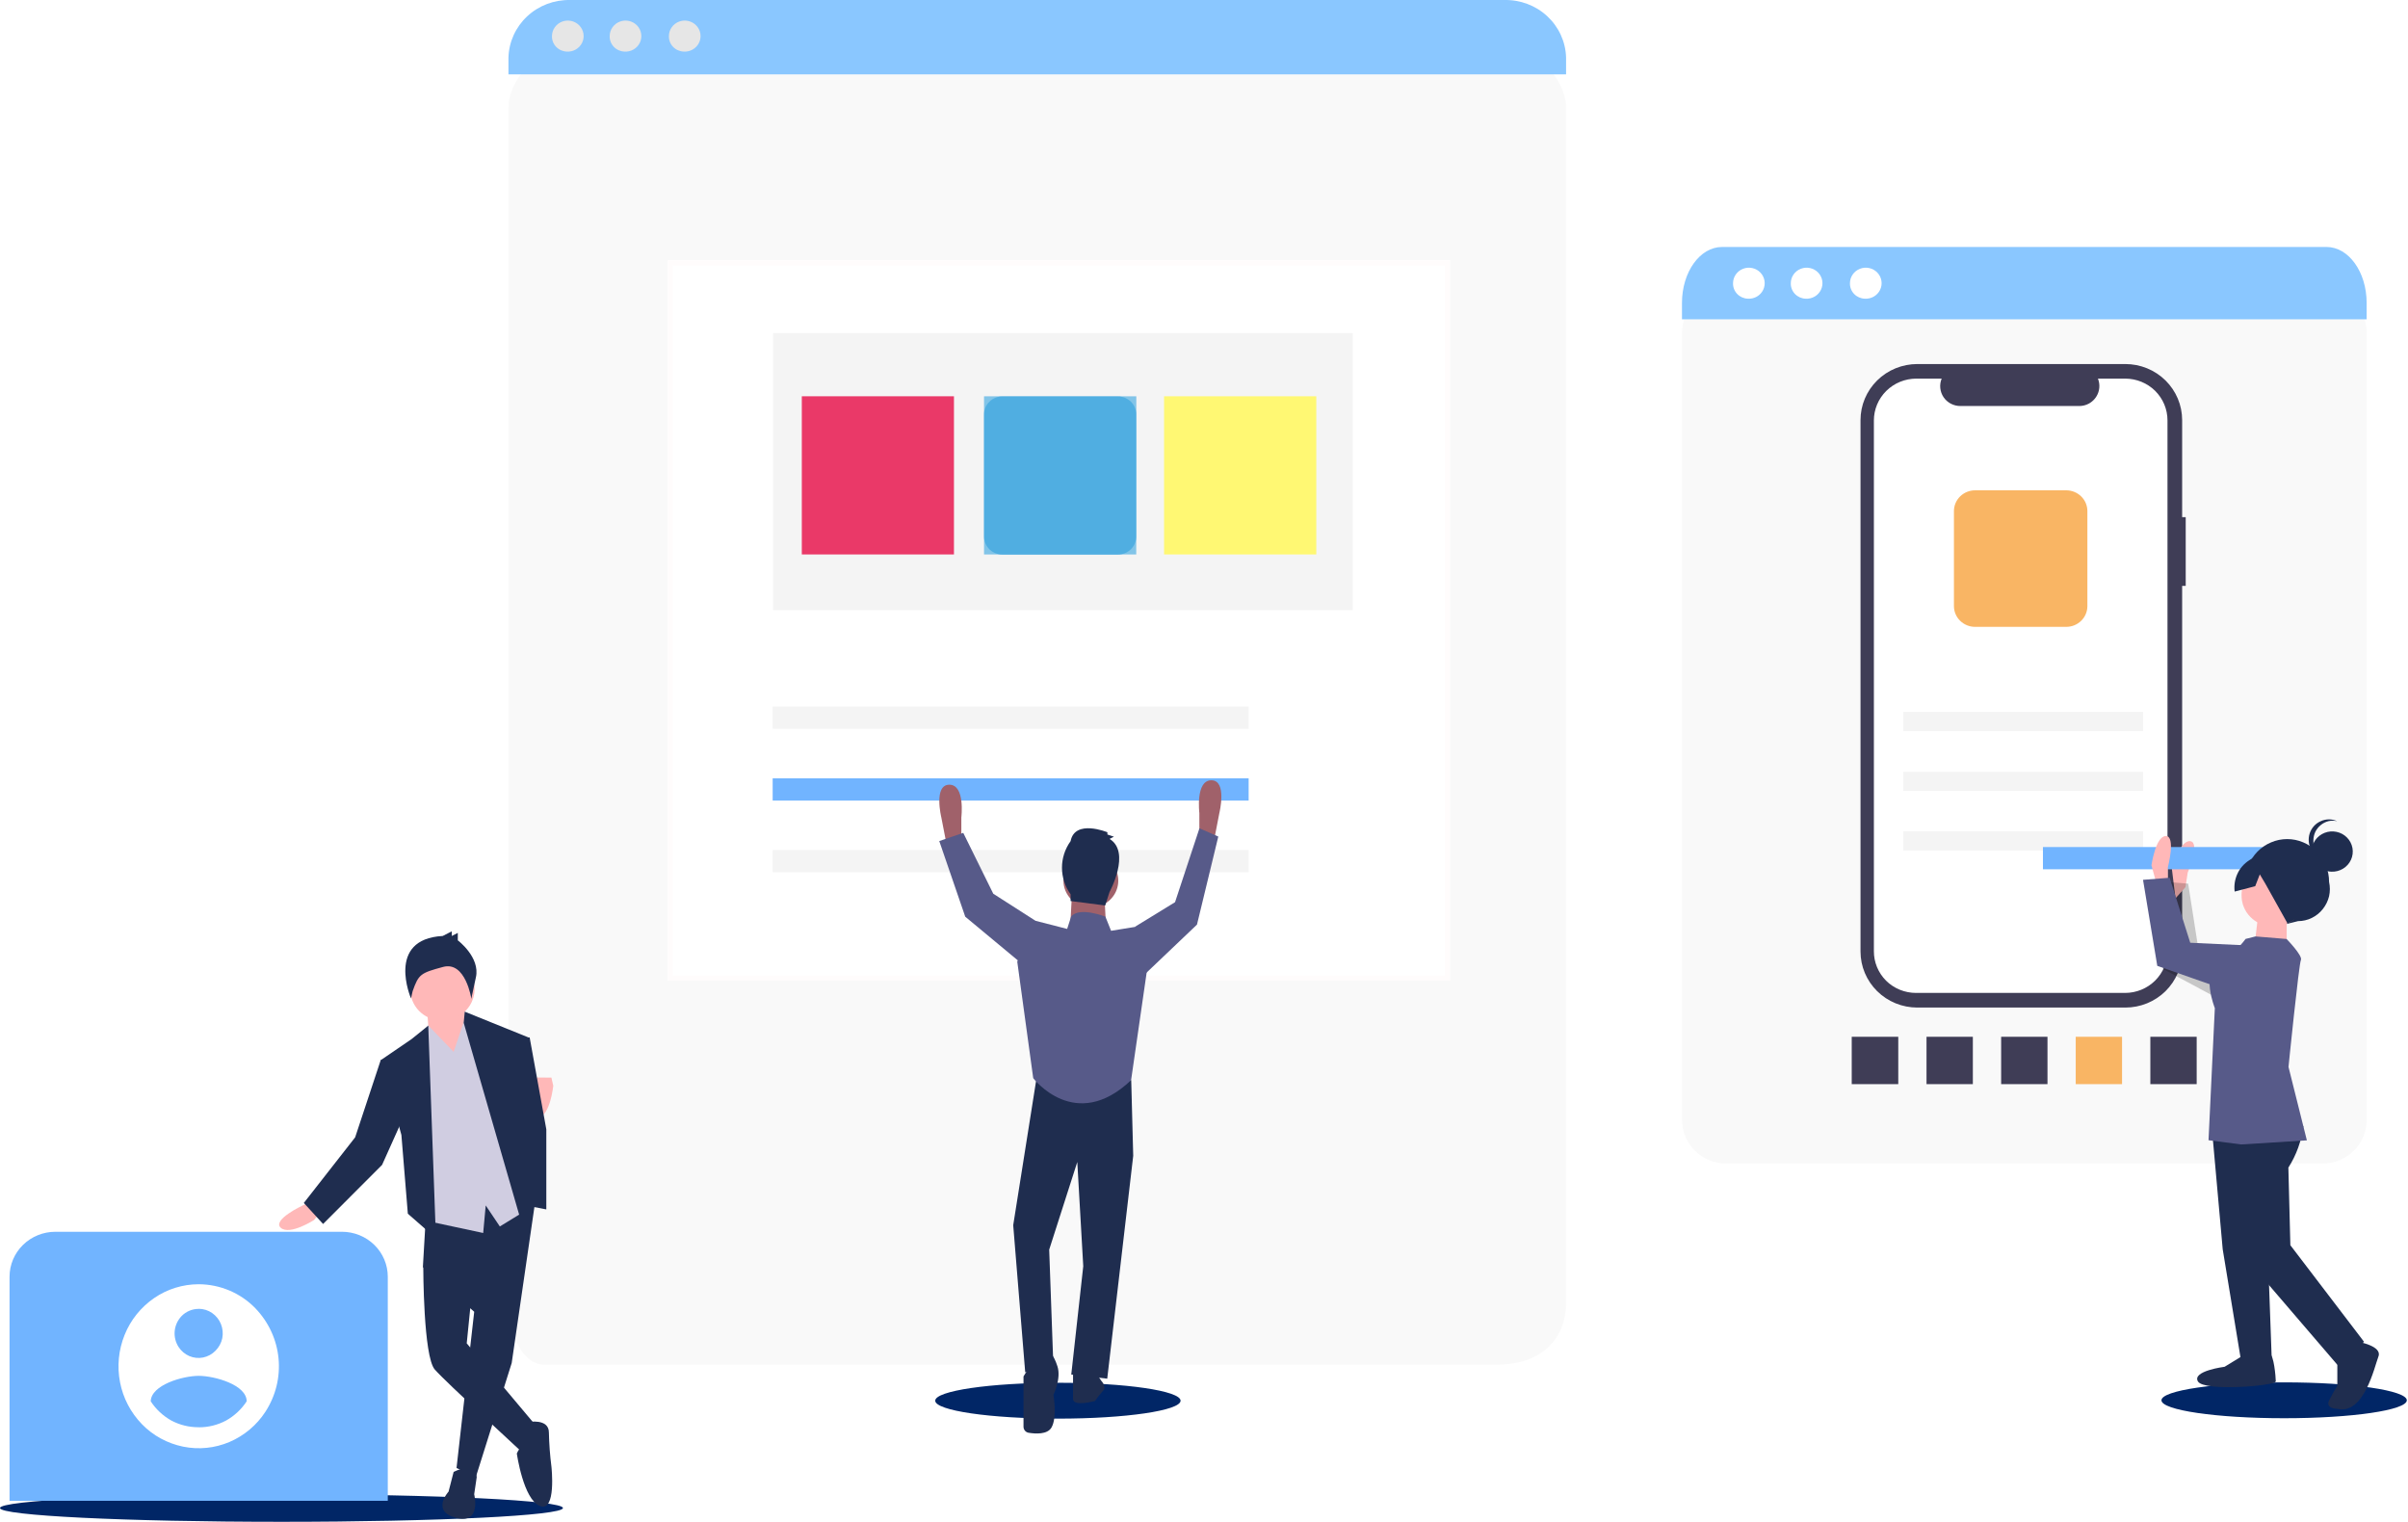 <svg width="470" height="297" viewBox="0 0 470 297" fill="none" xmlns="http://www.w3.org/2000/svg">
<g filter="url(#filter0_d)">
<path d="M293.579 3.932H111.281C107.482 3.932 99.242 10.368 99.242 17.041V250.229C99.242 256.914 102.332 262.328 106.131 262.328H292.202C301.258 262.328 305.672 256.914 305.672 250.229V17.054C305.672 10.368 297.378 3.932 293.579 3.932Z" fill="#F9F9F9"/>
</g>
<g filter="url(#filter1_d)">
<path d="M283.029 48.803H130.32V189.392H283.029V48.803Z" fill="white"/>
<path d="M130.82 188.892V49.303H282.529V188.892H130.82Z" stroke="#FFFCFC"/>
</g>
<g filter="url(#filter2_d)">
<path d="M453.312 52.434H336.935C335.804 52.434 334.683 52.652 333.638 53.077C332.593 53.501 331.643 54.123 330.843 54.907C330.044 55.691 329.409 56.621 328.976 57.645C328.543 58.67 328.32 59.767 328.32 60.876V214.639C328.32 215.748 328.543 216.846 328.976 217.87C329.409 218.894 330.044 219.825 330.843 220.609C331.643 221.392 332.593 222.014 333.638 222.439C334.683 222.863 335.804 223.081 336.935 223.081H453.312C454.444 223.081 455.564 222.863 456.609 222.439C457.654 222.014 458.604 221.392 459.404 220.609C460.204 219.825 460.838 218.894 461.271 217.87C461.704 216.846 461.927 215.748 461.927 214.639V60.941C461.936 59.827 461.72 58.723 461.291 57.691C460.862 56.659 460.229 55.721 459.428 54.93C458.627 54.139 457.674 53.511 456.625 53.083C455.575 52.655 454.449 52.434 453.312 52.434Z" fill="#F9F9F9"/>
</g>
<path d="M445.823 276.787C459.039 276.787 469.768 275.214 469.768 273.287C469.768 271.36 459.066 269.787 445.823 269.787C432.58 269.787 421.879 271.36 421.879 273.287C421.879 275.214 432.607 276.787 445.823 276.787Z" fill="url(#paint0_linear)"/>
<path d="M206.483 276.866C219.7 276.866 230.428 275.293 230.428 273.366C230.428 271.439 219.726 269.866 206.483 269.866C193.24 269.866 182.539 271.439 182.539 273.366C182.539 275.293 193.254 276.866 206.483 276.866Z" fill="url(#paint1_linear)"/>
<path d="M54.938 297C85.277 297 109.876 295.794 109.876 294.313C109.876 292.831 85.277 291.625 54.938 291.625C24.6 291.625 0 292.831 0 294.313C0 295.794 24.6 297 54.938 297Z" fill="#012666"/>
<path d="M426.613 100.936H425.918V81.981C425.917 79.084 424.749 76.304 422.667 74.247C421.64 73.234 420.419 72.429 419.074 71.88C417.728 71.331 416.286 71.049 414.828 71.048H374.23C372.773 71.049 371.33 71.331 369.984 71.88C368.639 72.429 367.418 73.234 366.391 74.247C364.309 76.304 363.141 79.084 363.141 81.981V185.709C363.141 188.606 364.309 191.386 366.391 193.443C367.418 194.456 368.639 195.261 369.984 195.809C371.33 196.358 372.773 196.641 374.23 196.641H414.828C416.286 196.641 417.728 196.358 419.074 195.809C420.419 195.261 421.64 194.456 422.667 193.443C424.749 191.386 425.917 188.606 425.918 185.709V114.346H426.613V100.936Z" fill="#3F3D56"/>
<path d="M414.829 73.893H409.479C409.838 74.782 409.854 75.769 409.524 76.669C409.194 77.569 408.541 78.32 407.686 78.783C407.119 79.082 406.485 79.24 405.84 79.241H382.618C381.972 79.24 381.336 79.082 380.767 78.783C380.198 78.483 379.713 78.051 379.354 77.524C378.997 76.994 378.776 76.386 378.711 75.754C378.646 75.121 378.738 74.483 378.98 73.893H374.03C372.94 73.894 371.862 74.106 370.856 74.518C369.85 74.93 368.938 75.533 368.171 76.292C366.617 77.83 365.746 79.908 365.75 82.073V185.63C365.739 187.779 366.589 189.845 368.118 191.385C368.884 192.144 369.797 192.747 370.802 193.159C371.808 193.57 372.887 193.783 373.977 193.784H414.776C415.866 193.783 416.945 193.57 417.95 193.159C418.956 192.747 419.868 192.144 420.635 191.385C422.19 189.847 423.06 187.769 423.056 185.604V82.047C423.059 79.882 422.188 77.804 420.635 76.266C419.095 74.755 417.008 73.902 414.829 73.893Z" fill="white"/>
<path d="M243.714 137.902H150.812V142.241H243.714V137.902Z" fill="#F4F4F4"/>
<path d="M243.714 151.902H150.812V156.241H243.714V151.902Z" fill="#71B4FF"/>
<path d="M243.714 165.889H150.812V170.228H243.714V165.889Z" fill="#F4F4F4"/>
<path d="M418.307 138.951H371.488V142.7H418.307V138.951Z" fill="#F4F4F4"/>
<path d="M418.307 150.617H371.488V154.366H418.307V150.617Z" fill="#F4F4F4"/>
<path d="M418.307 162.245H371.488V165.994H418.307V162.245Z" fill="#F4F4F4"/>
<path d="M428.754 211.585V202.343H419.711V211.585H428.754Z" fill="#3F3D56"/>
<path d="M414.187 211.585V202.343H405.145V211.585H414.187Z" fill="#F9B564"/>
<path d="M399.633 211.585V202.343H390.59V211.585H399.633Z" fill="#3F3D56"/>
<path d="M385.066 211.585V202.343H376.023V211.585H385.066Z" fill="#3F3D56"/>
<path d="M370.509 211.585V202.343H361.426V211.585H370.509Z" fill="#3F3D56"/>
<path d="M403.313 95.692H385.508C384.412 95.692 383.361 96.119 382.586 96.879C381.811 97.638 381.375 98.669 381.375 99.743V118.292C381.375 119.366 381.811 120.396 382.586 121.156C383.361 121.915 384.412 122.342 385.508 122.342H403.286C403.829 122.342 404.366 122.237 404.868 122.034C405.369 121.83 405.825 121.532 406.209 121.156C406.593 120.78 406.897 120.333 407.105 119.842C407.313 119.35 407.42 118.823 407.42 118.292V99.73C407.416 98.662 406.983 97.639 406.214 96.883C405.445 96.127 404.402 95.699 403.313 95.692Z" fill="#F9B564"/>
<path d="M185.283 164.722L184.895 165.522L183.731 159.531C183.731 159.531 182.166 153.147 185.296 153.147C188.426 153.147 187.637 159.531 187.637 159.531V163.857L185.283 164.722Z" fill="#A0616A"/>
<path d="M236.447 163.857L236.835 164.657L237.999 158.666C237.999 158.666 239.564 152.282 236.434 152.282C233.303 152.282 234.093 158.666 234.093 158.666V163.057L236.447 163.857Z" fill="#A0616A"/>
<path d="M202.444 209.592L197.762 239.113L200.103 267.834L205.56 265.435L204.785 243.884L210.269 226.778L211.433 247.122L209.092 268.266L216.115 269.066L221.184 225.572L220.796 210.811L202.444 209.592Z" fill="#1F2D4F"/>
<path d="M202.445 264.243L199.77 268.634V278.439C199.769 278.721 199.868 278.995 200.05 279.213C200.224 279.426 200.472 279.571 200.746 279.619C202.084 279.842 204.411 279.999 205.227 278.61C206.391 276.617 205.615 272.226 205.615 272.226C205.615 272.226 207.18 269.041 206.391 266.642C205.602 264.243 204.826 263.85 204.826 263.85L202.445 264.243Z" fill="#1F2D4F"/>
<path d="M214.137 268.241L214.912 269.433C214.912 269.433 216.076 270.626 215.3 271.426C214.725 272.047 214.201 272.714 213.735 273.418C213.735 273.418 209.441 274.611 209.441 273.025V267.782L214.137 268.241Z" fill="#1F2D4F"/>
<path d="M212.73 177.109C213.795 177.146 214.848 176.87 215.752 176.316C216.656 175.763 217.371 174.957 217.805 174.003C218.239 173.048 218.372 171.989 218.187 170.96C218.002 169.931 217.508 168.98 216.767 168.228C216.027 167.476 215.075 166.958 214.032 166.741C212.989 166.523 211.904 166.615 210.915 167.006C209.926 167.397 209.08 168.069 208.483 168.934C207.886 169.8 207.567 170.821 207.566 171.866C207.566 173.225 208.104 174.532 209.067 175.51C210.03 176.488 211.344 177.062 212.73 177.109Z" fill="#A0616A"/>
<path d="M209.271 173.479L208.883 181.055L215.906 181.449L215.518 173.872L209.271 173.479Z" fill="#A0616A"/>
<path d="M216.864 181.658L215.753 178.892C215.753 178.892 210.617 176.874 209.065 178.892L208.289 181.291L202.055 179.692L198.551 187.675L201.668 210.418C201.668 210.418 209.854 221.194 220.77 210.812L223.886 189.261L221.545 180.898L216.864 181.658Z" fill="#575A89"/>
<path d="M220.773 182.458L221.549 180.859L229.348 176.074L234.11 161.655L237.789 163.267L233.629 180.452L222.312 191.228L220.773 182.458Z" fill="#575A89"/>
<path d="M202.831 180.465L202.056 179.666L193.869 174.422L188.01 162.546L183.328 164.145L188.398 178.905L200.878 189.274L202.831 180.465Z" fill="#575A89"/>
<path d="M216.573 163.726L217.416 163.294L216.145 162.861V162.428C216.145 162.428 209.804 159.807 208.962 164.159C207.868 165.678 207.281 167.491 207.281 169.35C207.281 171.208 207.868 173.022 208.962 174.541V175.851L215.717 176.717L216.56 174.095C216.56 174.095 220.8 166.322 216.573 163.726Z" fill="#1F2D4F"/>
<path d="M60.557 234.499L59.059 235.272C59.059 235.272 53.053 238.091 54.805 239.624C56.557 241.158 61.319 238.091 61.319 238.091L62.322 236.78L60.557 234.499Z" fill="#FFB8B8"/>
<path d="M104.517 234.119L99.875 266.012L92.866 288.296L89.107 286.5L92.558 256.01L82.539 247.293L83.288 234.486L104.517 234.119Z" fill="#1F2D4F"/>
<path d="M88.539 287.274C88.539 287.274 92.793 284.967 93.047 288.296L92.552 291.626C92.552 291.626 94.05 297.525 89.047 296.24C84.044 294.956 87.549 291.115 87.549 291.115L88.539 287.274Z" fill="#1F2D4F"/>
<path d="M85.868 244.487L82.617 247.306C82.617 247.306 82.617 264.727 84.865 267.283C87.112 269.839 101.385 282.908 101.893 283.42C102.401 283.931 104.649 278.294 104.649 278.294L91.098 262.171L92.101 252.182L85.868 244.487Z" fill="#1F2D4F"/>
<path d="M103.122 277.535C103.122 277.535 107.135 276.761 107.135 279.58C107.183 281.806 107.348 284.029 107.63 286.239C107.63 286.239 108.634 295.205 105.383 293.92C102.132 292.636 100.875 283.669 100.875 283.669C101.17 282.932 101.694 282.303 102.373 281.874C103.377 281.375 103.122 277.535 103.122 277.535Z" fill="#1F2D4F"/>
<path d="M90.603 196.064L91.353 205.541L89.346 209.133L83.835 203.759L83.34 196.588L90.603 196.064Z" fill="#FFB8B8"/>
<path d="M86.094 199.145C87.344 199.198 88.583 198.882 89.649 198.239C90.715 197.596 91.561 196.655 92.077 195.537C92.593 194.42 92.756 193.176 92.545 191.967C92.334 190.757 91.759 189.638 90.893 188.751C90.027 187.865 88.91 187.253 87.687 186.994C86.463 186.735 85.188 186.84 84.026 187.297C82.864 187.753 81.868 188.54 81.166 189.556C80.464 190.572 80.089 191.77 80.087 192.997C80.07 193.787 80.211 194.573 80.503 195.31C80.796 196.047 81.233 196.72 81.791 197.291C82.349 197.862 83.016 198.319 83.754 198.637C84.492 198.956 85.287 199.128 86.094 199.145Z" fill="#FFB8B8"/>
<path d="M88.543 205.293L91.045 197.86L95.553 202.986L103.82 235.521L97.559 239.362L94.804 235.259L94.309 240.634L82.042 238.012L81.039 203.681L83.54 200.076L88.543 205.293Z" fill="#D0CDE1"/>
<path d="M85.087 241.67L83.589 200.168L80.338 202.79L74.332 206.893L78.345 221.496L79.603 236.872L85.087 241.67Z" fill="#1F2D4F"/>
<path d="M76.075 207.115L74.323 206.853L69.32 221.967L59.301 234.774L63.06 238.877L74.577 227.341L78.831 217.864L76.075 207.115Z" fill="#1F2D4F"/>
<path d="M104.763 210.287L104.416 211.965C104.416 211.965 102.851 218.519 105.125 218.087C107.399 217.654 107.987 211.913 107.987 211.913L107.626 210.313L104.763 210.287Z" fill="#FFB8B8"/>
<path d="M90.709 197.441L103.122 202.462L101.624 217.838L104.634 234.748L101.624 238.077L90.508 199.617L90.709 197.441Z" fill="#1F2D4F"/>
<path d="M86.412 182.668L88.178 181.763V182.668L89.355 182.065V183.52C89.355 183.52 93.769 186.823 92.887 190.743C92.004 194.662 92.004 194.95 92.004 194.95C92.004 194.95 90.894 187.518 86.479 188.711C82.065 189.904 81.717 190.126 80.54 193.443L80.219 194.859C80.219 194.859 75.229 183.271 86.412 182.668Z" fill="#1F2D4F"/>
<path d="M101.374 202.475H103.38L106.631 220.407V236.032L102.618 235.259L99.367 211.664L101.374 202.475Z" fill="#1F2D4F"/>
<path d="M66.74 240.398H10.812C8.439 240.398 6.163 241.322 4.484 242.966C2.806 244.611 1.863 246.842 1.863 249.168V292.898H75.689V249.168C75.689 246.842 74.747 244.611 73.068 242.966C71.39 241.322 69.114 240.398 66.74 240.398Z" fill="#71B4FF"/>
<path d="M38.784 250.636C35.671 250.64 32.636 251.583 30.089 253.336C27.49 255.125 25.485 257.623 24.323 260.52C23.137 263.455 22.826 266.66 23.427 269.761C24.018 272.839 25.505 275.685 27.708 277.954C29.868 280.177 32.667 281.704 35.734 282.332C38.771 282.953 41.93 282.637 44.776 281.428C47.665 280.191 50.111 278.137 51.799 275.529C53.816 272.43 54.719 268.759 54.365 265.1C54.011 261.441 52.421 258.002 49.846 255.329C48.421 253.856 46.706 252.68 44.804 251.874C42.903 251.067 40.855 250.646 38.784 250.636ZM38.784 255.433C39.718 255.435 40.628 255.719 41.392 256.246C42.17 256.782 42.77 257.529 43.118 258.396C43.474 259.279 43.567 260.243 43.385 261.175C43.191 262.102 42.727 262.954 42.047 263.626C41.399 264.292 40.559 264.749 39.64 264.937C38.74 265.114 37.807 265.018 36.964 264.662C36.1 264.29 35.369 263.673 34.864 262.892C34.261 261.962 33.992 260.862 34.099 259.765C34.205 258.668 34.682 257.638 35.453 256.836C35.884 256.396 36.401 256.047 36.973 255.808C37.546 255.569 38.161 255.446 38.784 255.447V255.433ZM38.784 278.544C36.915 278.559 35.074 278.108 33.433 277.233C31.805 276.32 30.428 275.034 29.42 273.484C29.5 270.285 35.68 268.516 38.784 268.516C41.887 268.516 48.147 270.272 48.147 273.484C47.138 275.033 45.761 276.319 44.134 277.233C42.494 278.111 40.653 278.567 38.784 278.557V278.544Z" fill="white"/>
<path d="M264.044 65.019H150.891V119.091H264.044V65.019Z" fill="#F4F4F4"/>
<path d="M426.57 173.137L426.998 170.306C426.998 170.306 429.499 164.486 427.52 164.171C425.54 163.856 423.895 169.414 423.895 169.414L424.617 175.326L426.57 173.137Z" fill="#FFB8B8"/>
<path opacity="0.2" d="M446.811 189.196L429.141 185.565L427.094 172.456L421.891 172.05L422.145 189.091L437.501 197.323L446.811 189.196Z" fill="black"/>
<path d="M398.746 169.651H452.975V165.312H398.746V169.651Z" fill="#71B4FF"/>
<path d="M423.123 172.168V169.297C423.123 169.297 424.728 163.162 422.735 163.162C420.742 163.162 419.926 168.891 419.926 168.891L421.518 174.619L423.123 172.168Z" fill="#FFB8B8"/>
<path d="M446.115 180.374L448.537 179.771C449.465 179.77 450.38 179.559 451.212 179.155C452.053 178.743 452.789 178.152 453.366 177.424C453.954 176.686 454.373 175.832 454.596 174.921C454.8 173.996 454.8 173.04 454.596 172.115C454.599 171.021 454.39 169.935 453.981 168.917C453.576 167.909 452.977 166.988 452.215 166.203C451.456 165.431 450.546 164.816 449.54 164.394C448.554 163.975 447.491 163.758 446.416 163.758C445.342 163.758 444.279 163.975 443.293 164.394C442.286 164.815 441.376 165.43 440.618 166.203C439.857 166.984 439.258 167.901 438.852 168.904C438.438 169.922 438.225 171.007 438.223 172.102C437.931 173.225 437.931 174.401 438.223 175.524C438.492 176.643 439.049 177.677 439.842 178.525C440.618 179.355 441.606 179.966 442.704 180.295C443.811 180.633 444.993 180.66 446.115 180.374Z" fill="#1F2D4F"/>
<path d="M431.855 221.705L433.835 243.819L437.407 265.514H443.413L442.637 244.225L439.467 218.428L431.855 221.705Z" fill="#1F2D4F"/>
<path d="M438.215 264.294L434.202 266.746C434.202 266.746 427.794 267.558 428.998 269.603C430.202 271.648 444.194 270.442 444.194 269.603C444.194 268.764 443.806 264.281 443.004 264.281L438.215 264.294Z" fill="#1F2D4F"/>
<path d="M449.569 219.804C449.206 222.672 448.211 225.427 446.652 227.879L447.04 243.02L461.42 261.87L456.217 266.366L438.64 245.877L434.266 221.312L439.87 215.583L449.569 219.804Z" fill="#1F2D4F"/>
<path d="M460.219 261.856C460.219 261.856 465.021 262.682 464.232 264.727C463.443 266.772 461.423 276.184 456.206 274.951C456.206 274.951 453.812 274.951 454.601 273.313C455.083 272.332 455.618 271.378 456.206 270.455V265.133L460.219 261.856Z" fill="#1F2D4F"/>
<path d="M443.519 180.793C444.77 180.846 446.009 180.53 447.076 179.886C448.142 179.243 448.988 178.301 449.504 177.182C450.019 176.064 450.182 174.82 449.97 173.61C449.758 172.4 449.181 171.28 448.314 170.395C447.447 169.509 446.329 168.898 445.104 168.64C443.88 168.382 442.604 168.49 441.442 168.948C440.281 169.407 439.285 170.196 438.585 171.213C437.885 172.231 437.511 173.431 437.513 174.658C437.481 176.252 438.095 177.793 439.221 178.943C440.347 180.093 441.893 180.759 443.519 180.793Z" fill="#FFB8B8"/>
<path d="M446.322 178.748V185.709H439.914L440.73 178.748H446.322Z" fill="#FFB8B8"/>
<path d="M438.303 183.244L440.243 182.759L446.303 183.257C446.303 183.257 449.5 186.535 449.098 187.36C448.697 188.186 446.677 208.229 446.677 208.229L450.262 222.557L437.461 223.356L431.066 222.531L432.297 196.746C432.297 196.746 429.501 189.785 433.113 187.741C435.158 186.633 436.93 185.098 438.303 183.244Z" fill="#575A89"/>
<path d="M445.503 184.831L427.498 183.992L423.485 171.303L418.281 171.709L421.064 188.501L437.464 194.256L445.503 184.831Z" fill="#575A89"/>
<path d="M455.061 170.123C455.861 170.152 456.65 169.946 457.329 169.532C458.008 169.117 458.546 168.514 458.872 167.798C459.198 167.083 459.299 166.288 459.161 165.516C459.024 164.744 458.653 164.029 458.098 163.465C457.544 162.9 456.829 162.511 456.047 162.348C455.265 162.184 454.45 162.253 453.709 162.546C452.967 162.839 452.331 163.342 451.883 163.992C451.435 164.641 451.196 165.407 451.195 166.191C451.195 167.209 451.597 168.188 452.318 168.922C453.039 169.655 454.023 170.086 455.061 170.123Z" fill="#1F2D4F"/>
<path d="M451.534 164.04C451.534 163.456 451.662 162.88 451.909 162.349C452.157 161.844 452.513 161.397 452.952 161.038C453.39 160.671 453.907 160.407 454.464 160.264C455.022 160.135 455.604 160.135 456.162 160.264C455.665 160.033 455.121 159.914 454.571 159.914C454.02 159.914 453.476 160.033 452.979 160.264C452.468 160.485 452.011 160.812 451.641 161.221C451.267 161.636 450.984 162.123 450.812 162.65C450.64 163.184 450.581 163.746 450.639 164.303C450.696 164.859 450.869 165.399 451.146 165.888C451.42 166.369 451.793 166.789 452.243 167.12C452.682 167.446 453.189 167.674 453.728 167.789C453.056 167.461 452.495 166.951 452.109 166.32C451.693 165.632 451.493 164.839 451.534 164.04Z" fill="#1F2D4F"/>
<path d="M448.204 166.282L442.987 165.299L438.974 167.921C437.977 168.565 437.188 169.475 436.7 170.543C436.205 171.627 436.02 172.824 436.165 174.003L440.178 172.955L441.074 170.648L442.145 172.443L446.492 180.23L450.893 177.779L453.702 173.282L448.204 166.282Z" fill="#1F2D4F"/>
<path d="M186.196 77.34H156.5V108.211H186.196V77.34Z" fill="#EA3968"/>
<g opacity="0.81">
<path opacity="0.81" d="M218.191 77.367H195.651C193.671 77.367 192.066 78.94 192.066 80.88V104.724C192.066 106.664 193.671 108.237 195.651 108.237H218.191C220.171 108.237 221.776 106.664 221.776 104.724V80.88C221.776 78.94 220.171 77.367 218.191 77.367Z" fill="#1D99DD"/>
<g opacity="0.81">
<path opacity="0.81" d="M221.789 77.34H192.066V108.211H221.776L221.789 77.34Z" fill="#1D99DD"/>
</g>
</g>
<path d="M256.917 77.34H227.207V108.211H256.917V77.34Z" fill="#FFF873"/>
<path d="M293.579 0.004H111.281C108.169 -0.063 105.156 1.079 102.901 3.182C100.645 5.284 99.33 8.176 99.242 11.225V14.515H305.672V11.225C305.584 8.166 304.262 5.267 301.995 3.163C299.727 1.059 296.701 -0.077 293.579 0.004Z" fill="#8AC7FF"/>
<path d="M133.45 10.067C134.068 10.107 134.684 9.963 135.217 9.655C135.751 9.347 136.178 8.889 136.443 8.341C136.708 7.792 136.799 7.178 136.703 6.578C136.608 5.979 136.33 5.421 135.907 4.978C135.484 4.534 134.935 4.226 134.331 4.092C133.726 3.958 133.095 4.006 132.519 4.228C131.942 4.45 131.447 4.837 131.098 5.338C130.749 5.84 130.561 6.432 130.56 7.039C130.535 7.816 130.825 8.571 131.366 9.138C131.908 9.706 132.657 10.04 133.45 10.067Z" fill="#E6E6E6"/>
<path d="M121.891 10.067C122.509 10.107 123.125 9.963 123.659 9.655C124.193 9.347 124.62 8.889 124.885 8.341C125.15 7.792 125.24 7.178 125.144 6.578C125.049 5.979 124.772 5.421 124.349 4.978C123.925 4.534 123.376 4.226 122.772 4.092C122.168 3.958 121.537 4.006 120.96 4.228C120.384 4.45 119.889 4.837 119.539 5.338C119.19 5.84 119.003 6.432 119.002 7.039C118.976 7.816 119.266 8.571 119.808 9.138C120.349 9.706 121.098 10.04 121.891 10.067Z" fill="#E6E6E6"/>
<path d="M110.625 10.067C111.243 10.107 111.859 9.963 112.393 9.655C112.927 9.347 113.354 8.889 113.619 8.341C113.884 7.792 113.975 7.178 113.879 6.578C113.783 5.979 113.506 5.421 113.083 4.978C112.66 4.534 112.111 4.226 111.506 4.092C110.902 3.958 110.271 4.006 109.695 4.228C109.118 4.45 108.623 4.837 108.274 5.338C107.925 5.84 107.737 6.432 107.736 7.039C107.711 7.816 108.001 8.571 108.542 9.138C109.084 9.706 109.833 10.04 110.625 10.067Z" fill="#E6E6E6"/>
<path d="M454.101 48.2H336.118C331.798 48.2 328.293 53.09 328.293 59.12V62.318H461.927V59.12C461.927 53.09 458.422 48.2 454.101 48.2Z" fill="#8AC7FF"/>
<path d="M363.969 58.293C364.587 58.333 365.203 58.189 365.737 57.881C366.271 57.574 366.698 57.116 366.963 56.567C367.228 56.018 367.318 55.404 367.223 54.804C367.127 54.205 366.85 53.647 366.427 53.204C366.004 52.76 365.454 52.452 364.85 52.318C364.246 52.184 363.615 52.232 363.038 52.454C362.462 52.676 361.967 53.063 361.618 53.564C361.268 54.066 361.081 54.658 361.08 55.265C361.054 56.042 361.344 56.797 361.886 57.364C362.427 57.932 363.177 58.266 363.969 58.293Z" fill="white"/>
<path d="M352.422 58.293C353.04 58.333 353.656 58.189 354.19 57.881C354.724 57.574 355.151 57.116 355.416 56.567C355.681 56.018 355.771 55.404 355.676 54.804C355.58 54.205 355.303 53.647 354.88 53.204C354.457 52.76 353.908 52.452 353.303 52.318C352.699 52.184 352.068 52.232 351.491 52.454C350.915 52.676 350.42 53.063 350.071 53.564C349.722 54.066 349.534 54.658 349.533 55.265C349.508 56.042 349.797 56.797 350.339 57.364C350.881 57.932 351.63 58.266 352.422 58.293Z" fill="white"/>
<path d="M341.149 58.293C341.767 58.333 342.383 58.189 342.917 57.881C343.45 57.574 343.878 57.116 344.143 56.567C344.407 56.018 344.498 55.404 344.402 54.804C344.307 54.205 344.029 53.647 343.606 53.204C343.183 52.76 342.634 52.452 342.03 52.318C341.426 52.184 340.794 52.232 340.218 52.454C339.642 52.676 339.147 53.063 338.797 53.564C338.448 54.066 338.261 54.658 338.259 55.265C338.234 56.042 338.524 56.797 339.066 57.364C339.607 57.932 340.356 58.266 341.149 58.293Z" fill="white"/>
<defs>
<filter id="filter0_d" x="95.242" y="3.932" width="214.43" height="266.396" filterUnits="userSpaceOnUse" color-interpolation-filters="sRGB">
<feFlood flood-opacity="0" result="BackgroundImageFix"/>
<feColorMatrix in="SourceAlpha" type="matrix" values="0 0 0 0 0 0 0 0 0 0 0 0 0 0 0 0 0 0 127 0"/>
<feOffset dy="4"/>
<feGaussianBlur stdDeviation="2"/>
<feColorMatrix type="matrix" values="0 0 0 0 0 0 0 0 0 0 0 0 0 0 0 0 0 0 0.25 0"/>
<feBlend mode="normal" in2="BackgroundImageFix" result="effect1_dropShadow"/>
<feBlend mode="normal" in="SourceGraphic" in2="effect1_dropShadow" result="shape"/>
</filter>
<filter id="filter1_d" x="128.32" y="48.803" width="156.709" height="144.589" filterUnits="userSpaceOnUse" color-interpolation-filters="sRGB">
<feFlood flood-opacity="0" result="BackgroundImageFix"/>
<feColorMatrix in="SourceAlpha" type="matrix" values="0 0 0 0 0 0 0 0 0 0 0 0 0 0 0 0 0 0 127 0"/>
<feOffset dy="2"/>
<feGaussianBlur stdDeviation="1"/>
<feColorMatrix type="matrix" values="0 0 0 0 0 0 0 0 0 0 0 0 0 0 0 0 0 0 0.25 0"/>
<feBlend mode="normal" in2="BackgroundImageFix" result="effect1_dropShadow"/>
<feBlend mode="normal" in="SourceGraphic" in2="effect1_dropShadow" result="shape"/>
</filter>
<filter id="filter2_d" x="324.32" y="52.434" width="141.607" height="178.647" filterUnits="userSpaceOnUse" color-interpolation-filters="sRGB">
<feFlood flood-opacity="0" result="BackgroundImageFix"/>
<feColorMatrix in="SourceAlpha" type="matrix" values="0 0 0 0 0 0 0 0 0 0 0 0 0 0 0 0 0 0 127 0"/>
<feOffset dy="4"/>
<feGaussianBlur stdDeviation="2"/>
<feColorMatrix type="matrix" values="0 0 0 0 0 0 0 0 0 0 0 0 0 0 0 0 0 0 0.25 0"/>
<feBlend mode="normal" in2="BackgroundImageFix" result="effect1_dropShadow"/>
<feBlend mode="normal" in="SourceGraphic" in2="effect1_dropShadow" result="shape"/>
</filter>
<linearGradient id="paint0_linear" x1="37839.7" y1="3304.13" x2="42874.2" y2="3304.13" gradientUnits="userSpaceOnUse">
<stop stop-color="#012666"/>
<stop offset="0.33" stop-color="#113B81"/>
<stop offset="0.76" stop-color="#23529F"/>
<stop offset="1" stop-color="#2A5BAA"/>
</linearGradient>
<linearGradient id="paint1_linear" x1="30317.4" y1="3304.63" x2="34814.7" y2="3304.63" gradientUnits="userSpaceOnUse">
<stop stop-color="#012666"/>
<stop offset="0.33" stop-color="#113B81"/>
<stop offset="0.76" stop-color="#23529F"/>
<stop offset="1" stop-color="#2A5BAA"/>
</linearGradient>
</defs>
</svg>

